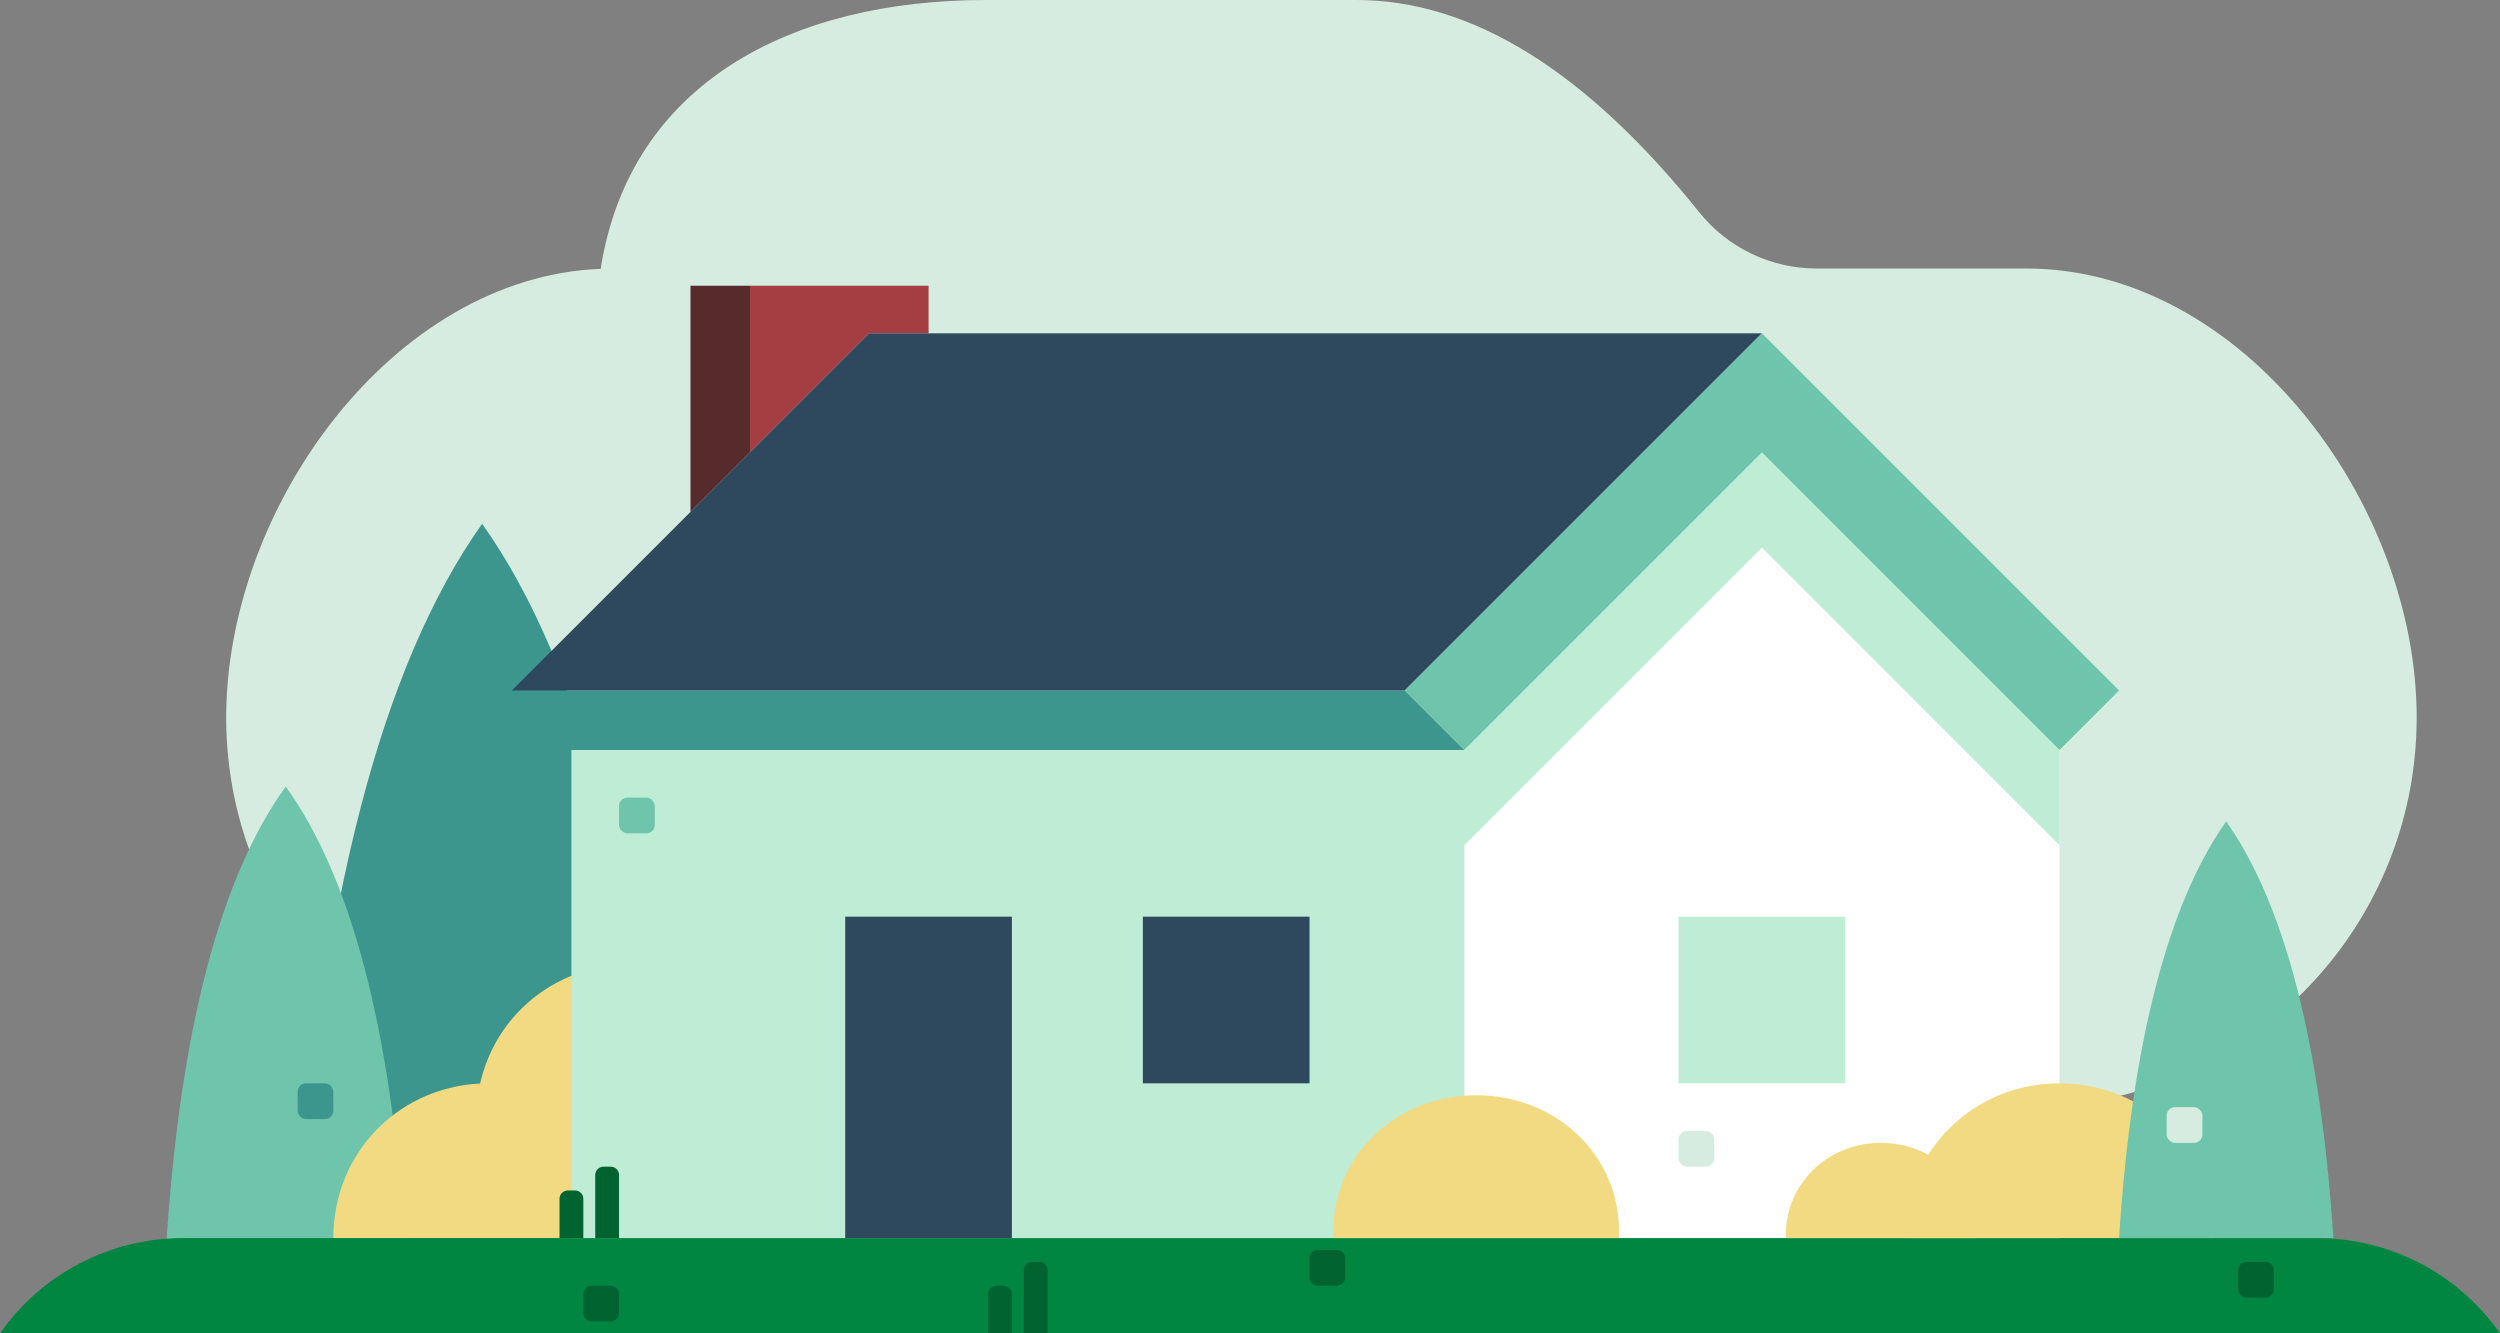 <?xml version="1.0" encoding="UTF-8"?>
<svg width="210px" height="112px" viewBox="0 0 210 112" version="1.1" xmlns="http://www.w3.org/2000/svg" xmlns:xlink="http://www.w3.org/1999/xlink">
    <rect x="0" y="0" width="210" height="112" fill="#808080" stroke="none"/>
    <title>6C8D3D06-77B8-4208-9926-BE5443A7E59A@2x</title>
    <g id="Cover" stroke="none" stroke-width="1" fill="none" fill-rule="evenodd">
        <g id="Icons-and-illustrations" transform="translate(-282, -602)">
            <g id="UI/Misc/Ilustratii/Casa-1" transform="translate(282, 602)">
                <path d="M113.925,0 C123.608,0 133.21,5.941 142.729,17.823 C145.126,20.814 148.752,22.556 152.585,22.556 L170.225,22.556 L170.225,22.556 C188.326,22.556 203,42.206 203,60.278 C203,78.35 188.326,93 170.225,93 L51.775,93 C33.674,93 19,78.35 19,60.278 C19,42.648 32.965,23.274 50.453,22.582 C52.922,6.952 66.476,0 82.825,0 L113.925,0 Z" id="Path" fill="#D7ECE1"></path>
                <path d="M25,104 C26.823,76.025 32.03,55.915 40.5,44 C48.97,55.915 54.177,76.025 56,104 L25,104 Z" id="Path" fill="#3C968D"></path>
                <path d="M14,104.074 C15.176,86.356 18.536,73.62 24,66.074 C29.464,73.62 32.824,86.356 34,104.074 L14,104.074 Z" id="Path" fill="#6EC5AB"></path>
                <path d="M41,91 C48.18,91 54,96.596 54,104 L54,104 L28,104 C28,96.596 33.82,91 41,91 Z" id="Combined-Shape" fill="#F1DA81"></path>
                <path d="M53,81 C60.18,81 66,86.596 66,94 L66,94 L40,94 C40,86.596 45.82,81 53,81 Z" id="Combined-Shape" fill="#F1DA81"></path>
                <path d="M15.365,104 L194.635,104 C200.755,104 206.49,106.986 210,112 L210,112 L210,112 L0,112 C3.51,106.986 9.245,104 15.365,104 Z" id="Rectangle" fill="#008641"></path>
                <path d="M87.3,106 C87.687,106 88,106.313 88,106.7 L88,112 L86,112 L86,106.7 C86,106.313 86.313,106 86.7,106 L87.3,106 Z M84.3,108 C84.687,108 85,108.313 85,108.7 L85,112 L83,112 L83,108.7 C83,108.313 83.313,108 83.7,108 L84.3,108 Z M51.3,108 C51.687,108 52,108.313 52,108.7 L52,110.3 C52,110.687 51.687,111 51.3,111 L49.7,111 C49.313,111 49,110.687 49,110.3 L49,108.7 C49,108.313 49.313,108 49.7,108 L51.3,108 Z M190.3,106 C190.687,106 191,106.313 191,106.7 L191,108.3 C191,108.687 190.687,109 190.3,109 L188.7,109 C188.313,109 188,108.687 188,108.3 L188,106.7 C188,106.313 188.313,106 188.7,106 L190.3,106 Z M112.3,105 C112.687,105 113,105.313 113,105.7 L113,107.3 C113,107.687 112.687,108 112.3,108 L110.7,108 C110.313,108 110,107.687 110,107.3 L110,105.7 C110,105.313 110.313,105 110.7,105 L112.3,105 Z" id="Combined-Shape" fill="#006330"></path>
                <polygon id="Rectangle" fill="#572A2C" points="58 24 63 24 63 38 58 43"></polygon>
                <polygon id="Rectangle" fill="#A43E43" points="63 24 78 24 78 28 73 28 63 38"></polygon>
                <polygon id="Rectangle" fill="#FFFFFF" transform="translate(148, 71) scale(-1, 1) translate(-148, -71) " points="123 63 148 38 173 63 173 104 123 104"></polygon>
                <path d="M148,38 L173,63 L173,71 L148,46 L123,71 L123,104 L48,104 L48,63 L123,63 L148,38 Z M155,77 L155,91 L141,91 L141,77 L155,77 Z" id="Combined-Shape" fill="#BFECD5"></path>
                <rect id="Rectangle" fill="#2E485D" x="96" y="77" width="14" height="14"></rect>
                <rect id="Rectangle" fill="#2E485D" x="71" y="77" width="14" height="27"></rect>
                <polygon id="Rectangle" fill="#3C968D" points="43 58 118 58 123 63 48 63"></polygon>
                <polygon id="Rectangle" fill="#2E485D" points="73 28 148 28 118 58 43 58"></polygon>
                <polygon id="Path-29" fill="#6EC5AB" points="118 58 148 28 178 58 173 63 148 38 123 63"></polygon>
                <path d="M173,91 C180.18,91 186,96.596 186,104 L186,104 L160,104 C160,96.596 165.82,91 173,91 Z" id="Combined-Shape" fill="#F1DA81"></path>
                <path d="M158,96 C162.418,96 166,99.358 166,103.8 C166,103.867 165.999,103.934 165.997,104 L150.004,104 L150,103.8 C150,99.442 153.448,96.127 157.751,96.004 Z" id="Combined-Shape" fill="#F1DA81"></path>
                <path d="M124,92 C130.627,92 136,96.925 136,103.44 C136,103.628 135.994,103.814 135.982,104 L112.018,104 C112.006,103.814 112,103.628 112,103.44 C112,96.925 117.373,92 124,92 Z" id="Combined-Shape" fill="#F1DA81"></path>
                <path d="M178,104 C179.058,87.681 182.082,75.951 187,69 C191.918,75.951 194.942,87.681 196,104 L178,104 Z" id="Path" fill="#6EC5AB"></path>
                <rect id="Rectangle" fill="#6EC5AB" x="52" y="67" width="3" height="3" rx="0.7"></rect>
                <path d="M50.7,98 L51.3,98 C51.687,98 52,98.313 52,98.7 L52,104 L52,104 L50,104 L50,98.7 C50,98.313 50.313,98 50.7,98 Z" id="Rectangle" fill="#006330"></path>
                <path d="M47.7,100 L48.3,100 C48.687,100 49,100.313 49,100.7 L49,104 L49,104 L47,104 L47,100.7 C47,100.313 47.313,100 47.7,100 Z" id="Rectangle" fill="#006330"></path>
                <rect id="Rectangle" fill="#3C968D" x="25" y="91" width="3" height="3" rx="0.7"></rect>
                <rect id="Rectangle" fill="#D7ECE1" x="141" y="95" width="3" height="3" rx="0.7"></rect>
                <rect id="Rectangle" fill="#D7ECE1" x="182" y="93" width="3" height="3" rx="0.7"></rect>
            </g>
        </g>
    </g>
</svg>